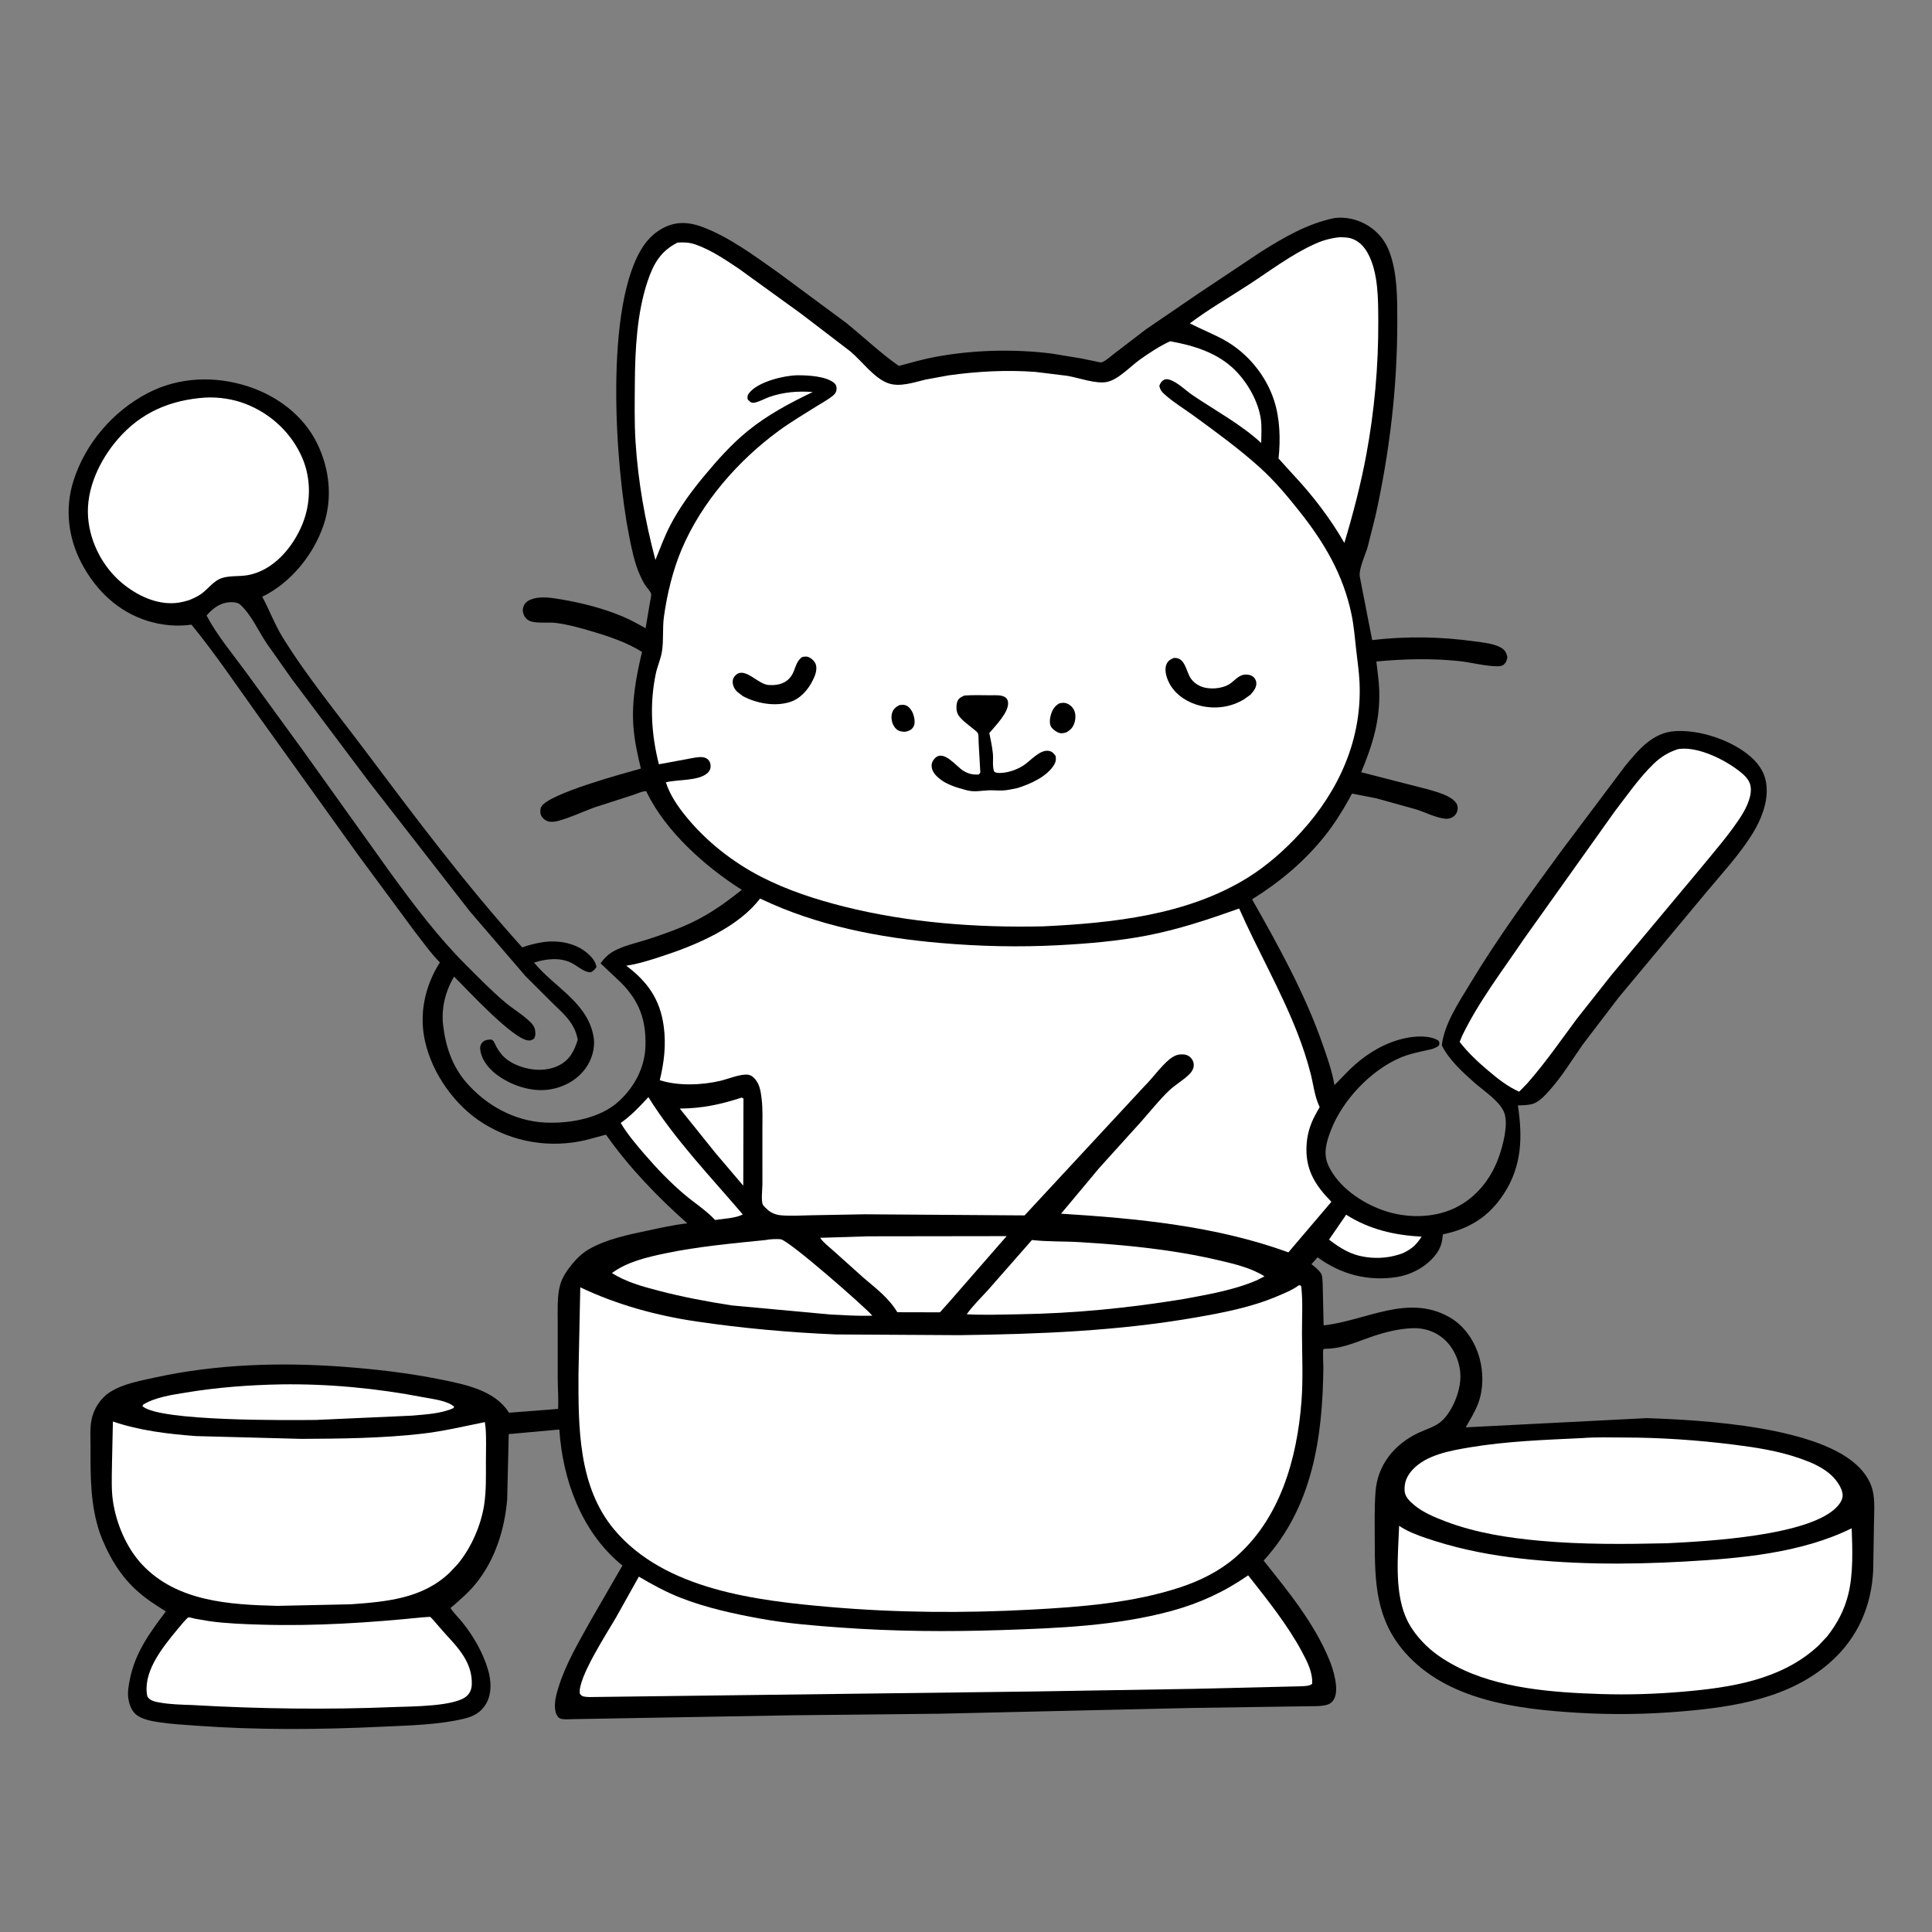 <svg width="140" height="140" viewBox="0 0 140 140" fill="none" xmlns="http://www.w3.org/2000/svg">
<rect x="0" y="0" width="140" height="140" fill="#808080" stroke="none"/>
<path d="M96.654 15.81C97.533 15.676 98.488 15.919 99.224 16.409C99.902 16.86 100.379 17.458 100.67 18.218C101.272 19.79 101.252 21.673 101.253 23.338C101.254 28.085 100.696 32.758 99.67 37.393L99.105 39.635C98.947 40.188 98.419 41.289 98.544 41.829L99.433 46.383C101.944 46.091 104.374 46.13 106.88 46.48C107.464 46.561 108.271 46.632 108.784 46.941C109.064 47.109 109.157 47.305 109.23 47.613C109.202 47.773 109.174 47.922 109.07 48.053C108.915 48.246 108.756 48.283 108.518 48.282C107.602 48.277 106.601 47.992 105.677 47.899C103.682 47.698 101.729 47.747 99.737 47.935C99.811 48.624 99.922 49.325 99.944 50.016C100.016 52.213 99.467 53.951 98.638 55.959L103.492 57.204C104.11 57.391 105.116 57.633 105.513 58.182C105.625 58.337 105.652 58.537 105.613 58.721C105.574 58.909 105.46 59.083 105.3 59.188C105.133 59.298 104.926 59.35 104.727 59.329C104.053 59.258 103.297 58.871 102.651 58.66L99.739 57.85L98.246 57.558C98.192 57.55 98.003 57.503 97.966 57.518C97.95 57.524 97.817 57.793 97.798 57.829C97.264 58.792 96.698 59.701 96.011 60.563C94.522 62.429 92.749 63.911 90.729 65.169C92.652 68.554 94.584 72.044 95.863 75.731C96.181 76.649 96.525 77.609 96.686 78.568L96.696 78.632C97.195 78.144 97.654 77.618 98.179 77.157C99.231 76.23 100.458 75.524 101.835 75.229C102.541 75.077 103.617 75.004 104.238 75.412C104.328 75.584 104.321 75.576 104.271 75.765C103.952 76.025 103.504 76.077 103.111 76.165C102.528 76.295 101.974 76.424 101.423 76.665C99.301 77.594 97.286 79.726 96.449 81.886C96.119 82.737 95.855 83.598 96.265 84.471C96.985 86.008 98.636 87.137 100.193 87.692C101.839 88.28 103.819 88.301 105.413 87.543C106.969 86.802 108.059 85.415 108.623 83.809C108.909 82.994 109.283 81.582 109.036 80.729C108.782 79.852 107.511 79.049 106.827 78.44C105.979 77.684 104.973 76.773 104.48 75.745C104.651 74.207 105.713 72.638 106.498 71.332C108.521 67.965 110.851 64.793 113.167 61.626L117.8 55.459C118.758 54.308 119.76 53.089 121.371 52.982C123.187 52.863 125.512 53.646 126.877 54.851C127.57 55.463 127.973 56.165 128.019 57.102C128.076 58.259 127.588 59.455 126.989 60.418C126.04 61.946 124.789 63.285 123.64 64.664L117.289 72.288L114.687 75.699C113.918 76.793 113.2 77.985 112.308 78.984C111.959 79.375 111.51 79.889 110.979 80.016C110.666 80.091 110.311 80.09 109.991 80.106C110.34 82.407 110.286 84.495 108.971 86.513C107.889 88.175 106.468 89.05 104.557 89.447C104.506 89.985 104.422 90.387 104.095 90.837C103.429 91.754 102.313 92.367 101.204 92.541C99.129 92.865 97.153 92.342 95.479 91.11L95.033 91.606L95.396 91.903C95.504 92.004 95.669 92.176 95.74 92.299C95.835 92.463 95.836 92.88 95.848 93.072L95.914 96.041C98.971 95.711 101.979 93.741 105 95.431C106.14 96.069 106.885 97.207 107.222 98.451C107.501 99.484 107.492 100.684 107.114 101.695C106.889 102.299 106.527 102.87 106.212 103.431L119.315 102.763C123.35 102.896 132.016 103.373 134.818 106.432C135.203 106.852 135.544 107.387 135.686 107.944C135.886 108.728 135.801 109.651 135.794 110.458L135.74 113.772C135.617 116.37 134.634 118.659 132.674 120.412C129.715 123.058 125.693 123.69 121.878 124.014C119.353 124.229 116.872 124.266 114.342 124.115C109.969 123.852 104.866 123.227 101.802 119.733C99.708 117.346 99.623 114.687 99.62 111.679C99.618 110.497 99.588 109.293 99.674 108.113C99.817 106.143 101.048 104.646 102.805 103.82C103.346 103.566 104.036 103.376 104.474 102.969C105.259 102.242 105.813 100.848 105.828 99.803C105.841 98.852 105.442 97.815 104.755 97.147C104.089 96.501 103.231 96.206 102.318 96.247C101.271 96.295 100.278 96.554 99.293 96.898C98.325 97.236 97.448 97.632 96.417 97.721C96.284 97.733 95.923 97.733 95.904 97.762C95.835 97.866 95.897 98.937 95.895 99.126C95.842 104.168 95.106 109.221 91.567 113.086C93.342 115.313 95.236 117.615 96.327 120.277C96.615 120.98 97.067 122.419 96.662 123.136C96.556 123.323 96.406 123.456 96.199 123.523C95.796 123.653 95.3 123.633 94.88 123.64L92.708 123.671L86.243 123.767L68.12 124.182L57.456 124.295L41.567 124.575C41.327 124.577 40.757 124.63 40.564 124.515C40.401 124.417 40.31 124.24 40.263 124.061C40.116 123.496 40.296 122.838 40.462 122.296C40.988 120.577 41.939 118.99 42.805 117.425L45.109 113.435L44.942 113.311C42.114 110.935 40.763 107.183 40.533 103.588L36.866 103.921L36.752 108.639C36.573 110.815 35.883 113.019 34.496 114.734C33.96 115.397 33.292 115.973 32.644 116.524C32.903 116.915 33.246 117.238 33.538 117.603C34.327 118.59 34.989 119.754 35.356 120.966C35.597 121.761 35.655 122.725 35.223 123.462C34.852 124.095 34.305 124.382 33.613 124.547C31.746 124.993 29.599 125.033 27.686 125.124C23.165 125.339 18.674 125.375 14.157 125.045C13.274 124.98 12.383 124.93 11.507 124.796C10.989 124.717 10.404 124.613 9.962 124.32C9.548 124.046 9.359 123.522 9.296 123.048C9.236 122.597 9.324 122.117 9.414 121.674C9.808 119.732 10.852 118.314 12.019 116.769C11.244 116.289 10.509 115.812 9.837 115.189C8.626 114.069 7.813 112.638 7.239 111.107C6.542 109.043 6.556 107.02 6.56 104.87C6.561 104.213 6.505 103.485 6.64 102.84C6.801 102.075 7.287 101.324 7.94 100.897C8.88 100.282 10.168 100.053 11.249 99.816C15.667 98.85 20.315 98.706 24.815 99.037C27.202 99.214 29.595 99.49 31.944 99.965C33.645 100.308 35.811 100.736 36.823 102.28L36.883 102.372L40.441 102.095C40.482 101.383 40.42 100.643 40.414 99.927L40.414 95.818C40.417 94.946 40.356 93.929 40.597 93.085C40.751 92.546 41.101 92.039 41.452 91.609C41.789 91.196 42.206 90.797 42.669 90.528C43.944 89.79 45.501 89.479 46.929 89.174C47.884 88.971 48.835 88.752 49.808 88.65C47.676 86.766 45.606 84.618 43.961 82.29L43.912 82.221L42.454 82.613C39.883 83.219 37.204 82.784 34.966 81.369C32.942 80.089 31.32 77.787 30.798 75.451C30.352 73.457 30.794 71.447 31.875 69.741C31.198 69.053 30.589 68.191 29.995 67.427L25.87 61.84L18.732 51.886C17.145 49.675 15.599 47.371 13.877 45.266C12.831 45.414 11.722 45.312 10.714 44.999C8.557 44.331 6.956 42.792 5.912 40.818C4.944 38.987 4.691 36.885 5.308 34.894C6.156 32.157 8.184 29.794 10.717 28.48C12.978 27.308 15.583 27.222 17.979 28.002C20.084 28.688 21.965 30.093 22.964 32.097C23.88 33.937 24.114 36.091 23.446 38.053C22.711 40.214 21.06 42.243 19.002 43.243C19.521 44.195 19.904 45.248 20.47 46.164C22.241 49.028 24.422 51.68 26.442 54.37C30.087 59.224 33.776 64.146 37.846 68.654C38.291 68.485 38.781 68.368 39.25 68.288C40.307 68.109 41.501 68.281 42.376 68.924C42.758 69.205 43.138 69.588 43.223 70.069C43.106 70.256 43.022 70.327 42.836 70.445C42.423 70.526 41.82 69.989 41.456 69.799C40.591 69.349 39.596 69.476 38.699 69.749C40.165 71.548 42.594 72.649 43.013 75.137C43.146 75.929 42.895 76.787 42.422 77.429C41.78 78.301 40.798 78.817 39.736 78.96C38.433 79.136 36.952 78.617 35.928 77.823C35.364 77.386 34.844 76.718 34.794 75.982C34.782 75.797 34.85 75.629 34.987 75.504C35.164 75.342 35.389 75.33 35.615 75.331C35.751 75.422 35.768 75.432 35.835 75.579C36.233 76.454 36.757 76.931 37.657 77.262C38.544 77.587 39.612 77.643 40.476 77.216C41.289 76.814 41.614 76.157 41.868 75.338C41.758 74.785 41.564 74.364 41.222 73.915C40.895 73.486 40.476 73.115 40.091 72.738L38.075 70.728L34.051 66.047L26.723 56.632L21.139 49.193L19.299 46.583C18.71 45.694 18.195 44.521 17.402 43.809C17.212 43.639 16.859 43.624 16.62 43.641C15.921 43.69 15.41 44.099 14.968 44.603C15.721 46.031 16.848 47.376 17.806 48.682L22.032 54.49L28.321 63.285C30.023 65.616 31.74 67.902 33.787 69.947C34.706 70.866 35.63 71.81 36.624 72.649C37.209 73.141 37.899 73.535 38.441 74.074C38.589 74.22 38.727 74.407 38.766 74.615C38.808 74.843 38.821 75.063 38.696 75.265C38.555 75.349 38.501 75.398 38.337 75.399C37.231 75.407 33.744 71.585 32.905 70.77C32.287 71.799 31.973 73.039 32.105 74.24C32.273 75.775 32.761 77.261 33.792 78.443C35.232 80.096 37.25 81.224 39.467 81.343C41.248 81.438 43.502 81.046 44.851 79.797C45.996 78.737 46.732 77.35 46.773 75.774C46.823 73.897 46.32 72.531 44.989 71.194L43.518 69.807C43.795 69.433 44.051 69.163 44.465 68.931C45.201 68.521 46.085 68.341 46.886 68.085C48.008 67.726 49.151 67.322 50.211 66.811C51.505 66.188 52.634 65.372 53.753 64.479C51.139 62.834 48.221 60.237 46.869 57.415L46.833 57.336C46.583 57.308 46.104 57.535 45.853 57.614L43.067 58.511C42.206 58.829 41.33 59.246 40.447 59.487C40.213 59.552 39.922 59.587 39.686 59.507C39.479 59.437 39.269 59.254 39.193 59.049C39.137 58.895 39.139 58.63 39.212 58.481C39.686 57.52 45.276 56.022 46.441 55.693C46.196 54.687 45.969 53.659 45.897 52.623C45.768 50.774 46.099 49.029 46.523 47.241C45.461 46.57 44.187 46.137 42.99 45.781C42.103 45.516 41.205 45.26 40.285 45.14C39.736 45.068 38.876 45.202 38.383 44.994C38.173 44.905 38.02 44.729 37.942 44.518C37.858 44.292 37.866 44.083 37.969 43.865C38.102 43.583 38.389 43.454 38.675 43.375C39.304 43.202 40.039 43.33 40.67 43.436C42.179 43.689 43.716 44.084 45.13 44.678C45.698 44.917 46.241 45.228 46.783 45.521L47.095 43.671C47.119 43.506 47.206 43.195 47.183 43.037C47.161 42.885 46.838 42.538 46.743 42.387C46.592 42.148 46.462 41.876 46.348 41.617C45.969 40.758 45.771 39.754 45.588 38.835C44.593 33.852 43.743 22.036 46.651 17.784C47.19 16.994 48.042 16.363 48.996 16.2C49.652 16.088 50.309 16.225 50.925 16.457C52.875 17.191 54.706 18.567 56.405 19.763L61.32 23.399C62.585 24.421 63.8 25.588 65.131 26.515C66.024 26.276 66.92 26.019 67.83 25.852C70.536 25.355 73.449 25.279 76.181 25.617L78.34 25.972L79.493 26.209C79.569 26.223 79.727 26.275 79.796 26.262C80.056 26.216 80.488 25.817 80.7 25.656L83.048 23.859L86.844 21.267L91.411 18.222C93.04 17.201 94.753 16.205 96.654 15.81Z" fill="black"/>
<path d="M97.539 88.019C99.252 89.098 101.018 89.5 103.017 89.615C102.616 90.216 102.326 90.485 101.678 90.802C100.817 91.133 99.882 91.228 98.967 91.09L98.847 91.07C97.857 90.915 97.088 90.428 96.307 89.828L97.486 88.114L97.539 88.019Z" fill="white"/>
<path d="M53.751 79.535L53.874 79.604L53.86 85.92L51.836 83.539L49.259 80.331C50.887 80.32 52.205 80.035 53.751 79.535Z" fill="white"/>
<path d="M46.984 79.502C48.914 82.6 51.473 85.24 53.824 88.004C53.311 88.277 52.403 88.316 51.815 88.403C51.176 87.711 50.345 87.188 49.626 86.581C48.547 85.671 47.604 84.681 46.684 83.614C46.076 82.909 45.454 82.175 44.98 81.373C45.747 80.837 46.351 80.184 46.984 79.502Z" fill="white"/>
<path d="M20.372 100.317C23.84 100.268 27.314 100.601 30.718 101.257C31.338 101.377 32.446 101.498 32.915 101.941L32.847 102.043C31.922 102.452 30.845 102.489 29.849 102.583L22.892 102.895C20.992 102.91 11.496 103.015 10.318 101.89L10.384 101.777C11.273 101.244 12.442 101.079 13.454 100.912C15.753 100.533 18.044 100.36 20.372 100.317Z" fill="white"/>
<path d="M62.903 89.588L72.945 89.574L68.791 94.336L68.112 95.096L65.026 95.089C64.384 94.034 63.487 93.375 62.562 92.582L60.418 90.659C60.108 90.373 59.662 90.043 59.43 89.697L62.903 89.588Z" fill="white"/>
<path d="M55.509 89.853C55.789 89.793 56.284 89.77 56.569 89.801C57.155 89.866 62.649 94.68 63.214 95.338C62.215 95.375 61.197 95.305 60.199 95.257L53.03 94.596C51.244 94.321 49.454 93.983 47.705 93.525C46.535 93.219 45.373 92.901 44.343 92.251C45.429 91.439 46.888 91.099 48.192 90.826C50.6 90.322 53.065 90.104 55.509 89.853Z" fill="white"/>
<path d="M74.779 89.856C75.904 89.986 77.086 89.941 78.219 90.009C81.598 90.213 84.988 90.546 88.29 91.319C89.419 91.583 90.642 91.864 91.63 92.487L91.097 92.762C89.423 93.489 87.526 93.806 85.739 94.137C81.775 94.787 77.858 95.174 73.839 95.237C72.577 95.257 71.314 95.305 70.053 95.238C70.49 94.615 71.077 94.053 71.588 93.488L74.779 89.856Z" fill="white"/>
<path d="M30.661 117.195L31.172 117.162L31.319 117.304L32.236 118.358C33.23 119.429 34.243 120.5 34.187 122.065C34.175 122.394 34.065 122.689 33.814 122.91C32.956 123.669 29.779 123.65 28.636 123.697C23.73 123.899 18.796 123.834 13.894 123.552C13.126 123.525 12.329 123.509 11.572 123.372C11.328 123.328 11.065 123.286 10.862 123.134C10.665 122.987 10.655 122.88 10.632 122.642C10.472 120.97 11.847 119.299 12.835 118.096C12.945 117.963 13.558 117.214 13.656 117.199C13.744 117.186 14.021 117.276 14.12 117.296L15.196 117.479C16.442 117.648 17.699 117.693 18.955 117.729C22.888 117.845 26.753 117.587 30.661 117.195Z" fill="white"/>
<path d="M97.111 17.186C97.358 17.199 97.634 17.199 97.873 17.267C98.425 17.424 98.831 17.837 99.103 18.328C99.889 19.741 99.867 21.702 99.875 23.275C99.891 26.493 99.598 29.772 99.01 32.937C98.609 35.097 98.049 37.24 97.418 39.343C96.433 37.615 95.106 35.881 93.744 34.434L92.648 33.225C92.796 31.851 92.754 30.346 92.329 29.029C91.742 27.207 90.41 25.592 88.746 24.658C87.933 24.202 87.05 23.862 86.221 23.432C87.547 22.431 89.053 21.561 90.449 20.654C92.031 19.628 93.585 18.433 95.311 17.662C95.9 17.399 96.471 17.251 97.111 17.186Z" fill="white"/>
<path d="M14.881 28.809C15.85 28.762 16.868 28.911 17.775 29.259C19.614 29.965 21.127 31.371 21.907 33.187C22.555 34.698 22.533 36.462 21.915 37.979C21.224 39.672 19.804 41.361 17.921 41.683C17.328 41.784 16.587 41.702 16.03 41.904C15.479 42.105 15.107 42.636 14.652 42.985C14.364 43.206 14.047 43.344 13.716 43.485C13.388 43.586 13.063 43.667 12.721 43.697C11.317 43.822 9.901 43.133 8.846 42.253C7.449 41.088 6.525 39.308 6.384 37.499C6.224 35.441 7.219 33.349 8.536 31.824C10.216 29.878 12.355 28.981 14.881 28.809Z" fill="white"/>
<path d="M121.585 54.287L121.728 54.266C123.146 54.111 125.087 55.099 126.157 55.974C126.532 56.281 126.843 56.619 126.871 57.125C126.914 57.907 126.414 58.789 125.988 59.419C125.166 60.634 124.174 61.767 123.246 62.903L116.783 70.639L114.262 73.829C113.084 75.417 111.975 77.025 110.666 78.512L110.085 79.108C109.25 78.739 108.56 78.189 107.866 77.604C107.106 76.963 106.379 76.288 105.771 75.498L105.97 75.024C107.171 72.551 108.906 70.294 110.442 68.022L117.04 58.758C117.919 57.615 118.784 56.362 119.82 55.358C120.349 54.845 120.887 54.518 121.585 54.287Z" fill="white"/>
<path d="M114.636 104.21C115.659 104.129 116.729 104.166 117.757 104.168C120.374 104.173 122.97 104.353 125.567 104.676C127.215 104.881 128.856 105.131 130.43 105.682C131.169 105.941 131.904 106.245 132.519 106.739C132.954 107.087 133.484 107.736 133.524 108.318C133.544 108.618 133.355 108.919 133.165 109.135C131.252 111.301 123.66 111.688 120.799 111.83C117.729 111.901 114.674 111.928 111.613 111.652C109.305 111.444 106.937 111.08 104.762 110.251C103.971 109.95 103.114 109.601 102.463 109.05C102.158 108.792 101.81 108.463 101.784 108.042C101.745 107.421 101.945 106.955 102.361 106.501C103.349 105.423 105.114 105.116 106.481 104.886C109.174 104.433 111.913 104.34 114.636 104.21Z" fill="white"/>
<path d="M90.447 114.156C91.834 115.919 93.297 117.735 94.358 119.717C94.737 120.425 95.132 121.2 95.083 122.022C94.847 122.193 94.529 122.177 94.24 122.195L86.54 122.379L75.002 122.57L42.725 122.975L42.554 122.967C42.292 122.939 42.181 122.951 42.023 122.739C41.806 121.668 44.033 118.264 44.639 117.208L46.295 114.249C47.258 114.822 48.279 115.373 49.321 115.782C51.169 116.508 53.201 116.949 55.153 117.302C57.055 117.646 59.001 117.8 60.927 117.94C64.809 118.22 68.677 118.249 72.565 118.121C76.676 117.987 80.9 117.819 84.89 116.734C86.928 116.179 88.71 115.357 90.447 114.156Z" fill="white"/>
<path d="M101.387 110.564C101.949 110.957 102.708 111.242 103.353 111.462C105.297 112.125 107.34 112.572 109.375 112.836C113.554 113.379 117.842 113.394 122.046 113.157C126.083 112.93 130.509 112.556 134.18 110.745C134.235 112.259 134.3 114.033 133.94 115.505C133.656 116.661 133.14 117.642 132.407 118.575L131.799 119.223C129.125 121.739 125.394 122.295 121.885 122.592C119.946 122.756 117.993 122.82 116.047 122.758C112.573 122.648 108.581 122.368 105.469 120.723C104.597 120.262 103.764 119.709 103.089 118.984C102.574 118.432 102.128 117.824 101.84 117.121C101.039 115.164 101.31 112.633 101.387 110.564Z" fill="white"/>
<path d="M8.181 103.008C10.129 103.67 12.159 103.909 14.2 104.064L21.834 104.266C24.734 104.252 27.648 104.223 30.533 103.898C32.105 103.72 33.592 103.364 35.134 103.052L35.185 103.431C35.249 104.248 35.212 105.094 35.211 105.915C35.21 106.948 35.241 107.993 35.088 109.018C34.861 110.533 34.147 112.156 33.173 113.334L32.571 113.972C30.609 115.843 27.986 116.071 25.406 116.253L20.104 116.367C16.661 116.283 12.819 116.062 10.301 113.377C9.16 112.16 8.418 110.396 8.182 108.758C8.068 107.969 8.1 107.15 8.109 106.355L8.181 103.008Z" fill="white"/>
<path d="M55.078 65.109L55.162 65.15C59.217 67.079 63.706 67.949 68.155 68.333C71.014 68.58 73.841 68.645 76.706 68.493C78.852 68.38 81.029 68.195 83.141 67.787C85.425 67.345 87.607 66.612 89.794 65.835C91.132 68.863 92.81 71.764 94.013 74.847C94.394 75.822 94.721 76.804 94.979 77.819C95.171 78.573 95.263 79.446 95.594 80.147C95.604 80.168 95.626 80.187 95.626 80.211C95.623 80.253 95.498 80.448 95.475 80.49C95.333 80.755 95.185 81.021 95.068 81.299C94.799 81.937 94.676 82.573 94.669 83.263C94.653 84.879 95.378 85.968 96.478 87.087L93.361 90.75C88.115 88.84 82.43 88.294 76.889 87.948L79.661 84.63L82.68 81.291C83.343 80.545 83.983 79.73 84.703 79.04C85.118 78.642 85.619 78.354 86.046 77.975C86.282 77.766 86.494 77.525 86.504 77.194C86.51 76.977 86.417 76.768 86.259 76.62C86.042 76.418 85.806 76.39 85.517 76.409C85.233 76.428 84.957 76.583 84.742 76.762C84.09 77.307 83.555 78.089 82.942 78.697L74.245 88.073L62.665 87.992L58.765 88.063C58.046 88.076 57.298 88.128 56.581 88.064C56.242 88.034 55.921 87.91 55.658 87.69C55.559 87.606 55.335 87.404 55.279 87.293C55.143 87.024 55.247 86.129 55.247 85.815L55.246 81.898C55.244 81.162 55.281 80.392 55.195 79.662L55.178 79.536C55.134 79.178 55.089 78.84 54.925 78.513C54.8 78.265 54.545 77.937 54.252 77.885C53.699 77.788 52.768 78.185 52.219 78.316C50.871 78.638 49.134 78.704 47.81 78.274C48.128 76.969 48.277 75.703 48.095 74.363C47.83 72.414 46.932 71.149 45.382 69.979C46.244 69.852 47.096 69.576 47.925 69.307C50.379 68.513 53.48 67.22 55.078 65.109Z" fill="white"/>
<path d="M94.115 93.14C94.251 93.142 94.193 93.119 94.292 93.208C94.42 94.315 94.341 95.515 94.346 96.632C94.353 98.254 94.434 99.927 94.31 101.542C93.991 105.716 92.758 110.099 89.447 112.916C88.317 113.876 86.948 114.551 85.547 115.016C82.103 116.157 78.29 116.45 74.684 116.642C69.847 116.9 64.971 116.868 60.145 116.45C54.816 115.988 48.173 115.206 44.516 110.849C41.891 107.724 41.909 103.402 41.919 99.554L42.049 93.284C44.717 94.552 47.585 95.336 50.509 95.765C53.839 96.253 57.211 96.558 60.574 96.699L69.528 96.751C75.27 96.676 80.976 96.456 86.645 95.468C88.636 95.121 90.661 94.733 92.529 93.942C93.056 93.719 93.655 93.481 94.115 93.14Z" fill="white"/>
<path d="M49.1 17.578C49.569 17.549 49.966 17.564 50.417 17.724C51.547 18.124 52.571 18.824 53.559 19.486L58.058 22.74L61.619 25.463C62.444 26.155 63.304 27.358 64.305 27.75C65.171 28.089 66.216 27.706 67.07 27.506L68.736 27.2C70.826 26.909 72.916 26.796 75.021 26.949L77.338 27.233C78.15 27.37 79.424 27.843 80.219 27.676C81.055 27.499 81.905 26.553 82.594 26.063C83.284 25.571 84.02 25.085 84.791 24.729C86.526 25.036 88.282 25.58 89.546 26.872C90.43 27.775 91.189 29.115 91.366 30.38C91.444 30.933 91.397 31.542 91.392 32.101C89.917 30.739 88.066 29.754 86.415 28.632C85.902 28.284 85.384 27.741 84.799 27.53C84.639 27.472 84.475 27.447 84.321 27.537C84.163 27.629 84.065 27.792 84.01 27.959C84.072 28.257 84.181 28.39 84.406 28.591C85.039 29.159 85.82 29.628 86.508 30.13C88.137 31.319 89.793 32.524 91.293 33.876C92.352 34.83 93.269 35.928 94.154 37.042C95.955 39.308 97.326 41.625 97.926 44.48C98.108 45.343 98.18 46.227 98.276 47.102C98.359 47.864 98.475 48.624 98.514 49.391C98.721 53.538 97.046 57.261 94.288 60.294C93.139 61.558 91.81 62.742 90.354 63.637C85.995 66.317 80.604 66.888 75.6 67.126C70.792 67.236 65.85 66.87 61.175 65.697C59.114 65.179 57.066 64.516 55.171 63.543C53.096 62.478 51.164 60.959 49.694 59.146C49.097 58.411 48.54 57.596 48.251 56.689C49.111 56.469 50.629 56.612 51.285 56.003C51.436 55.863 51.506 55.68 51.493 55.474C51.482 55.297 51.421 55.132 51.281 55.017C51.168 54.925 51.026 54.875 50.882 54.865C50.541 54.841 50.152 54.942 49.816 55L47.746 55.382C47.198 53.22 47.062 51.03 47.517 48.84C47.63 48.295 47.875 47.77 47.965 47.225C48.101 46.409 47.995 45.521 48.112 44.682C48.338 43.053 48.757 41.317 49.399 39.8C50.837 36.404 53.482 33.377 56.439 31.212C57.294 30.586 58.21 30.044 59.107 29.48C59.515 29.223 59.965 28.986 60.343 28.685C60.519 28.546 60.632 28.363 60.621 28.13C60.615 27.983 60.572 27.863 60.461 27.765C59.891 27.257 58.534 27.19 57.805 27.194C56.839 27.2 55.014 27.647 54.352 28.404C54.178 28.602 54.146 28.68 54.175 28.935C54.298 29.056 54.391 29.194 54.585 29.188C54.893 29.177 55.443 28.873 55.746 28.767C56.774 28.409 57.819 28.327 58.895 28.407C57.227 29.209 55.631 30.054 54.187 31.227C53.015 32.18 52.008 33.311 51.045 34.468C50.115 35.584 49.245 36.765 48.574 38.057C48.152 38.868 47.835 39.728 47.495 40.575C46.748 37.769 46.231 34.877 46.051 31.975C45.965 30.596 45.995 29.201 46.003 27.819C46.018 25.385 46.148 22.709 46.924 20.389C47.346 19.126 47.869 18.195 49.1 17.578Z" fill="white"/>
<path d="M65.167 51.099C65.332 51.07 65.465 51.054 65.627 51.108C65.835 51.179 66.004 51.388 66.101 51.578C66.23 51.831 66.352 52.333 66.222 52.603C66.096 52.865 65.94 52.933 65.68 53.013C65.54 53.038 65.405 53.024 65.266 52.992C65.038 52.94 64.889 52.803 64.77 52.606C64.61 52.344 64.556 51.975 64.64 51.678C64.722 51.39 64.911 51.229 65.167 51.099Z" fill="black"/>
<path d="M76.777 50.961C76.926 50.936 77.084 50.911 77.232 50.951C77.482 51.018 77.701 51.209 77.819 51.437C77.964 51.717 77.952 52.076 77.86 52.371C77.751 52.723 77.567 52.907 77.25 53.08C77.132 53.114 76.993 53.141 76.87 53.132C76.636 53.117 76.29 52.863 76.169 52.671C76.027 52.445 76.075 52.058 76.145 51.816C76.259 51.426 76.421 51.16 76.777 50.961Z" fill="black"/>
<path d="M58.122 47.613C58.303 47.577 58.444 47.547 58.618 47.626C58.822 47.718 59.055 47.941 59.12 48.16C59.233 48.547 59.064 48.964 58.893 49.306C58.548 49.998 57.991 50.637 57.233 50.874C56.145 51.214 54.815 50.972 53.83 50.444L53.435 50.142C53.232 49.957 53.094 49.688 53.093 49.411C53.092 49.201 53.18 49.033 53.337 48.898C53.998 48.328 54.922 49.579 55.678 49.636C56.503 49.699 57.209 49.444 57.525 48.629C57.664 48.267 57.758 47.909 58.07 47.653L58.122 47.613Z" fill="black"/>
<path d="M85.049 47.68C85.894 47.602 85.934 48.65 86.297 49.173C86.456 49.403 86.69 49.583 86.941 49.703C87.56 49.999 88.533 49.931 89.1 49.565C89.411 49.364 89.665 49.032 90.024 48.92C90.256 48.848 90.575 48.877 90.777 49.015C90.92 49.114 91.012 49.267 91.033 49.439C91.079 49.807 90.844 50.073 90.623 50.334L90.138 50.68C89.202 51.246 88.083 51.399 87.021 51.151C86.139 50.945 85.289 50.438 84.812 49.648C84.578 49.26 84.344 48.633 84.512 48.178C84.615 47.897 84.785 47.791 85.049 47.68Z" fill="black"/>
<path d="M69.89 50.4C70.519 50.357 71.158 50.377 71.788 50.382C72.116 50.384 72.602 50.335 72.876 50.551C72.973 50.627 73.03 50.752 73.045 50.869C73.141 51.594 72.121 52.602 71.69 53.117C71.791 53.606 71.896 54.104 71.948 54.601C71.992 55.025 71.89 55.522 72.044 55.919C72.21 56.036 72.438 56.017 72.632 56.002C73.137 55.963 73.69 55.761 74.12 55.496C74.652 55.168 75.353 54.283 76.015 54.415C76.265 54.465 76.359 54.602 76.499 54.789C76.525 55.007 76.522 55.173 76.412 55.37C75.91 56.267 74.663 56.811 73.735 57.105C73.38 57.174 73.004 57.268 72.642 57.282C72.298 57.295 71.95 57.253 71.606 57.271C71.059 57.299 70.603 57.409 70.054 57.265L69.931 57.231C69.321 57.07 68.621 56.855 68.12 56.459C67.834 56.233 67.546 55.94 67.511 55.559C67.489 55.32 67.58 55.115 67.747 54.945C68.393 54.29 69.289 55.545 69.818 55.86C70.195 56.085 70.486 56.142 70.922 56.128L71.039 55.986L70.918 53.855C70.904 53.673 70.924 53.303 70.866 53.146C70.828 53.043 70.622 52.897 70.536 52.824C70.191 52.533 69.547 52.103 69.382 51.692C69.281 51.44 69.282 51.039 69.392 50.79C69.487 50.575 69.688 50.49 69.89 50.4Z" fill="black"/>
</svg>
